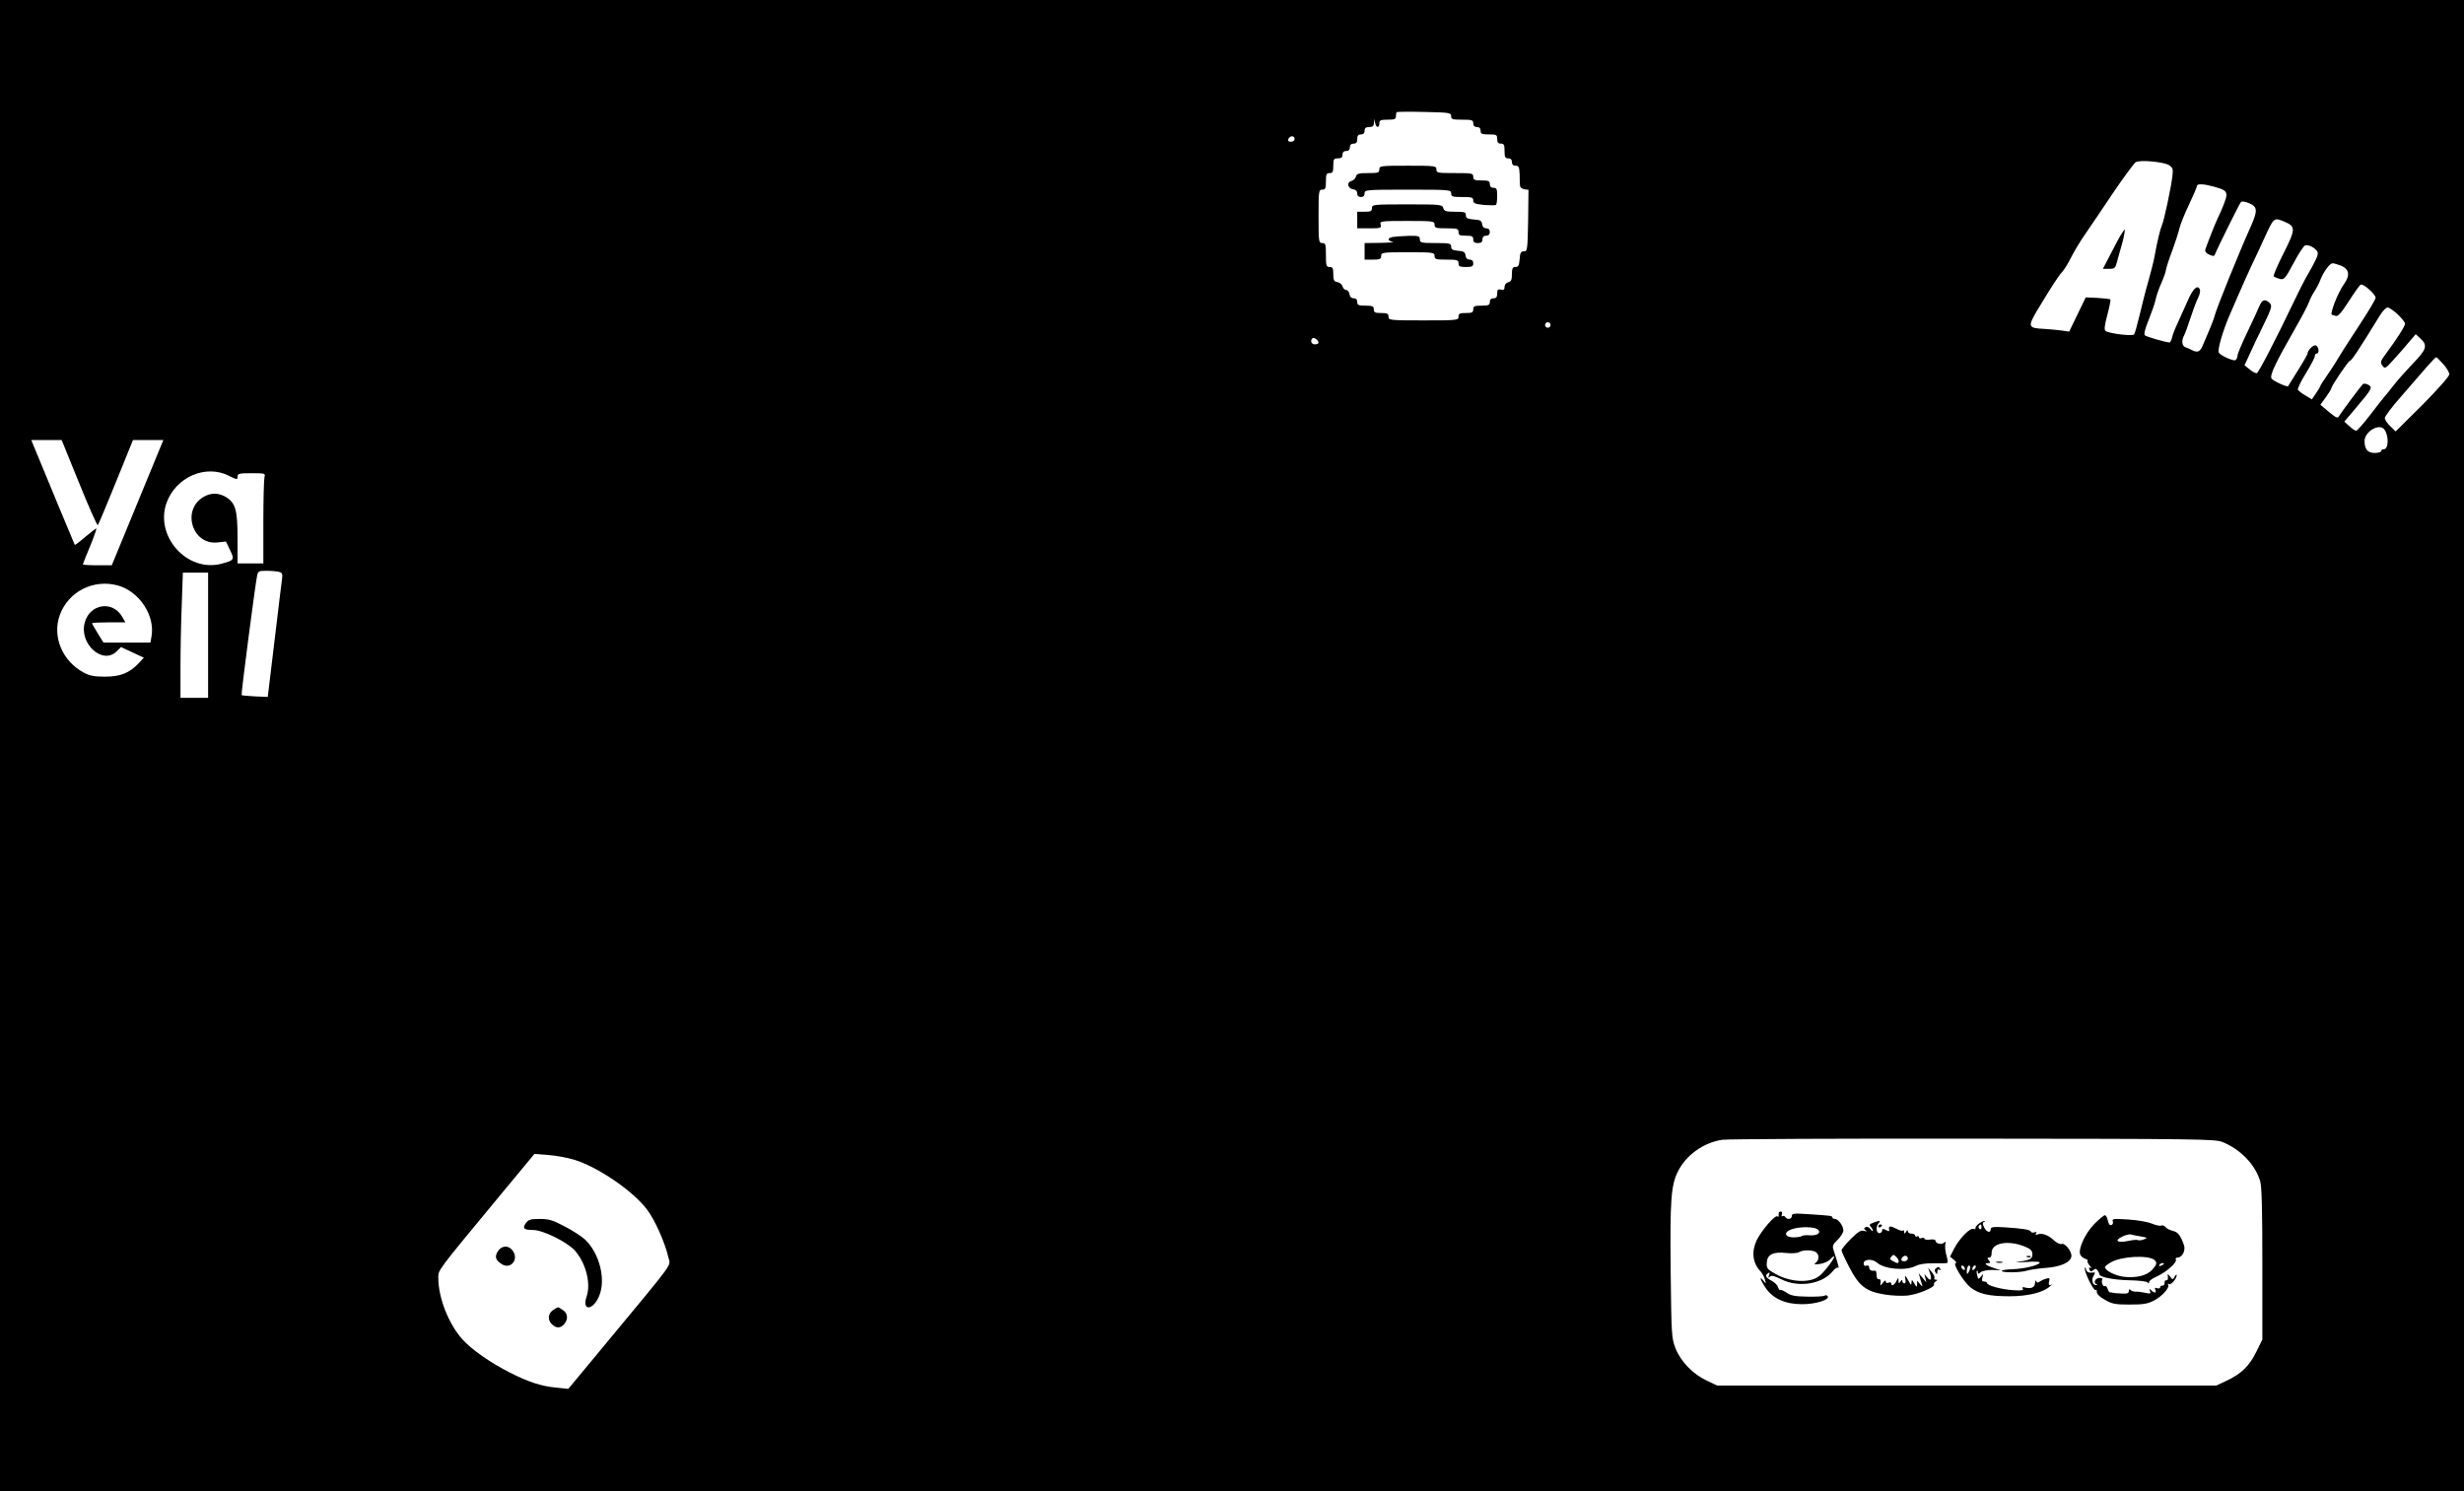 <?xml version="1.0" standalone="no"?>
<!DOCTYPE svg PUBLIC "-//W3C//DTD SVG 20010904//EN"
 "http://www.w3.org/TR/2001/REC-SVG-20010904/DTD/svg10.dtd">
<svg version="1.0" xmlns="http://www.w3.org/2000/svg"
 width="1338pt" height="810pt" viewBox="0 0 1338 810"
 preserveAspectRatio="xMidYMid meet">

<g transform="translate(0,810) scale(0.1,-0.1)"
fill="#000000" stroke="none">
<path d="M0 4050 l0 -4050 6690 0 6690 0 0 4050 0 4050 -6690 0 -6690 0 0
-4050z m7880 3419 c0 -17 7 -19 60 -19 53 0 60 -2 60 -20 0 -13 7 -20 20 -20
13 0 20 -7 20 -20 0 -17 7 -20 45 -20 41 0 45 -2 45 -25 0 -18 5 -25 20 -25
17 0 20 -7 20 -40 0 -33 3 -40 20 -40 13 0 20 -7 20 -20 0 -13 7 -20 20 -20
17 0 20 -7 22 -47 0 -27 1 -55 2 -63 1 -8 11 -16 24 -18 l22 -3 -2 -167 c-3
-159 -4 -167 -23 -167 -16 0 -21 -8 -23 -42 -3 -35 -7 -43 -23 -43 -15 0 -19
-7 -19 -39 0 -30 -4 -40 -20 -44 -12 -3 -20 -14 -20 -25 0 -15 -5 -19 -20 -15
-16 4 -20 0 -20 -21 0 -19 -5 -26 -20 -26 -13 0 -20 -7 -20 -20 0 -17 -7 -20
-45 -20 -38 0 -45 -3 -45 -20 0 -17 -7 -20 -40 -20 -33 0 -40 -3 -40 -20 0
-19 -7 -20 -190 -20 -183 0 -190 1 -190 20 0 17 -7 20 -40 20 -33 0 -40 3 -40
20 0 17 -7 20 -45 20 -38 0 -45 3 -45 20 0 13 -7 20 -19 20 -13 0 -21 8 -23
23 -2 12 -10 22 -18 22 -8 0 -17 9 -20 20 -3 11 -16 21 -28 23 -18 3 -22 10
-22 43 0 32 -3 39 -20 39 -18 0 -20 7 -20 65 0 58 -2 65 -20 65 -19 0 -20 7
-20 145 0 138 1 145 20 145 17 0 20 7 20 45 0 38 3 45 20 45 17 0 20 7 20 40
0 36 3 40 25 40 18 0 25 5 25 20 0 13 7 20 20 20 13 0 20 7 20 20 0 13 7 20
20 20 15 0 20 7 20 25 0 18 5 25 20 25 13 0 20 7 20 20 0 15 7 20 25 20 19 0
25 6 26 23 l2 22 4 -22 c5 -28 23 -30 23 -3 0 17 7 20 45 20 37 0 45 3 45 18
0 10 2 21 4 23 2 2 70 3 150 1 137 -3 146 -4 146 -23z m-850 -124 c0 -8 -9
-15 -20 -15 -13 0 -18 5 -14 15 4 8 12 15 20 15 8 0 14 -7 14 -15z m4748 -142
c20 -13 23 -21 19 -56 -6 -58 -46 -248 -58 -272 -9 -21 -25 -87 -39 -165 -4
-25 -19 -83 -32 -130 -14 -47 -35 -130 -48 -185 -13 -55 -27 -105 -31 -111 -9
-11 -133 4 -155 18 -9 6 -6 30 9 87 12 44 19 82 17 85 -3 2 -34 6 -70 8 l-64
3 -45 -93 -45 -93 -41 6 c-22 3 -66 7 -98 9 -85 4 -87 12 -33 103 82 136 113
183 134 206 11 12 34 49 50 82 17 33 50 88 74 122 24 34 91 134 150 222 60 88
116 164 125 170 24 14 152 2 181 -16z m242 -116 c58 -16 70 -24 70 -47 0 -17
-20 -69 -50 -131 -8 -16 -54 -132 -64 -162 -4 -13 2 -21 21 -30 20 -9 27 -9
30 0 9 25 134 278 142 286 5 5 24 2 45 -7 45 -19 46 -40 10 -122 -68 -151
-188 -449 -198 -489 -4 -16 -18 -52 -30 -80 -12 -27 -28 -65 -35 -82 -14 -34
-28 -40 -59 -24 -9 5 -25 12 -34 15 -20 6 -23 37 -8 64 5 9 21 52 35 96 14 43
32 91 41 108 8 16 13 36 10 45 -12 30 -38 6 -67 -62 -17 -38 -41 -92 -54 -120
-13 -27 -27 -62 -30 -77 -4 -16 -10 -28 -14 -28 -24 2 -126 31 -134 39 -6 6 1
36 21 84 16 40 33 89 37 108 4 19 14 50 22 69 28 65 31 75 36 100 3 14 18 61
35 105 16 44 33 96 37 115 4 19 27 77 51 127 24 51 44 97 44 103 0 13 34 12
90 -3z m385 -191 c62 -26 61 -41 -5 -172 -33 -65 -57 -121 -53 -125 5 -4 19
-10 33 -14 23 -5 29 1 74 85 26 50 55 94 63 97 19 7 61 -16 68 -37 5 -15 -7
-40 -67 -145 -9 -16 -39 -75 -65 -130 -93 -195 -188 -378 -198 -382 -5 -1 -23
7 -38 20 l-29 23 32 69 c17 39 41 88 52 110 11 22 31 64 44 92 20 47 21 54 8
68 -24 23 -40 18 -55 -17 -7 -18 -37 -82 -66 -143 -29 -60 -53 -117 -53 -127
0 -9 -5 -20 -11 -24 -11 -6 -78 23 -90 40 -10 13 22 122 61 211 10 22 32 74
50 115 18 41 47 107 65 145 19 39 50 106 70 150 53 115 52 115 110 91z m310
-240 c41 -18 47 -51 16 -95 -37 -51 -83 -171 -67 -171 2 0 11 -3 20 -6 11 -4
30 17 70 79 30 47 59 88 65 91 13 8 81 -52 81 -71 0 -9 -39 -74 -87 -147 -76
-116 -102 -157 -138 -217 -6 -10 -25 -38 -42 -63 -18 -26 -33 -49 -33 -52 0
-3 -10 -20 -23 -39 l-23 -34 -35 21 c-19 11 -37 25 -41 31 -3 6 16 46 43 89
27 44 49 86 49 94 0 8 5 14 10 14 16 0 12 37 -5 44 -13 5 -45 -27 -45 -46 0
-3 -23 -44 -52 -90 -29 -46 -53 -84 -53 -85 -3 -8 -82 28 -90 41 -11 17 19 81
128 272 35 61 69 125 75 143 6 17 20 44 30 59 10 15 25 43 32 62 19 47 51 90
67 90 8 0 29 -7 48 -14z m305 -263 c22 -21 40 -44 40 -51 0 -13 -43 -81 -104
-163 -30 -41 -32 -47 -19 -65 14 -18 16 -17 61 33 26 28 63 71 83 95 l37 43
26 -24 c40 -37 33 -59 -42 -136 -37 -39 -83 -90 -102 -115 -19 -25 -42 -53
-50 -62 -8 -9 -44 -55 -80 -102 -36 -47 -70 -85 -75 -85 -6 -1 -22 10 -37 24
l-28 25 66 78 c86 102 89 108 63 123 -12 6 -25 7 -29 2 -15 -16 -115 -151
-126 -169 -10 -18 -14 -16 -58 19 l-46 39 30 41 c16 22 30 45 30 49 0 12 92
148 100 148 9 0 46 56 164 248 14 23 33 42 41 42 9 0 33 -17 55 -37z m-4600
-58 c0 -8 -7 -15 -15 -15 -8 0 -15 7 -15 15 0 8 7 15 15 15 8 0 15 -7 15 -15z
m-1260 -96 c0 -5 -9 -9 -20 -9 -19 0 -27 20 -13 33 7 8 33 -11 33 -24z m6107
-116 c18 -20 33 -45 33 -56 0 -11 -60 -79 -145 -165 l-146 -145 -29 28 c-17
16 -30 36 -30 45 0 8 39 61 88 116 48 55 109 126 136 157 27 31 52 57 55 57 3
0 20 -17 38 -37z m-320 -355 c26 -34 24 -108 -3 -108 -8 0 -14 -4 -14 -10 0
-5 -16 -10 -35 -10 -38 0 -55 20 -55 65 0 51 80 98 107 63z m-12517 -292 c52
-129 98 -232 101 -228 4 4 48 109 99 235 l92 227 83 0 82 0 -140 -340 -140
-340 -78 0 c-44 0 -79 2 -79 5 0 3 18 48 40 100 21 52 36 95 33 95 -3 0 -30
-21 -60 -46 -30 -26 -55 -45 -57 -43 -2 3 -144 345 -223 537 l-13 32 82 0 83
0 95 -234z m813 40 c44 -22 47 -22 47 -5 0 17 9 19 76 19 74 0 76 -1 70 -22
-3 -13 -6 -123 -6 -245 l0 -223 -70 0 -70 0 0 135 c0 155 -11 193 -62 225 -42
25 -84 25 -125 0 -118 -72 -58 -261 78 -246 l46 5 22 -46 c25 -52 23 -56 -44
-74 -186 -51 -365 146 -301 329 50 141 213 212 339 148z m273 -522 c16 -4 19
-12 16 -34 -2 -16 -21 -167 -41 -337 l-37 -308 -69 3 c-39 2 -72 5 -73 7 -4 3
73 593 84 648 5 25 9 27 52 27 26 0 56 -3 68 -6z m-386 -344 l0 -340 -75 0
-75 0 0 168 c0 92 3 245 7 340 l6 172 69 0 68 0 0 -340z m-489 270 c114 -32
201 -161 182 -274 l-6 -36 -127 0 -128 0 -31 50 c-17 28 -31 52 -31 55 0 3 41
5 91 5 l90 0 -18 31 c-52 89 -176 70 -203 -33 -31 -115 98 -231 174 -155 l23
23 62 -29 62 -29 -28 -30 c-50 -53 -99 -73 -183 -73 -57 0 -84 5 -115 22 -116
62 -172 194 -131 311 46 129 183 199 317 162z m11427 -3022 c98 -40 177 -121
205 -212 9 -30 12 -154 12 -451 l0 -410 -33 -67 c-37 -76 -82 -120 -162 -157
l-55 -26 -1355 0 -1355 0 -57 27 c-75 35 -141 103 -170 176 -21 55 -22 70 -26
420 -4 382 2 463 38 537 44 91 140 160 243 175 29 4 642 7 1362 6 1214 -1
1313 -2 1353 -18z m-8948 -97 c131 -41 321 -172 395 -272 43 -58 97 -181 114
-256 11 -54 50 0 -349 -482 l-194 -234 -66 7 c-78 7 -148 29 -250 81 -107 54
-210 126 -260 182 -75 85 -130 225 -130 334 0 43 -7 33 328 438 l194 234 77
-6 c42 -3 105 -15 141 -26z"/>
<path d="M7490 7180 c0 -18 -7 -20 -61 -20 -51 0 -62 -3 -66 -19 -3 -11 -14
-21 -25 -24 -27 -7 -20 -41 10 -45 14 -2 22 -10 22 -23 0 -12 7 -19 20 -19 13
0 20 7 20 20 0 19 7 20 235 20 228 0 235 -1 235 -20 0 -18 7 -20 60 -20 52 0
60 -2 60 -19 0 -15 10 -19 58 -24 31 -2 60 -3 65 0 4 2 7 24 7 49 0 37 -3 44
-20 44 -13 0 -20 7 -20 20 0 17 -7 20 -45 20 -38 0 -45 3 -45 20 0 19 -7 20
-100 20 -93 0 -100 1 -100 20 0 19 -7 20 -155 20 -148 0 -155 -1 -155 -20z"/>
<path d="M7450 6970 c0 -17 -7 -20 -40 -20 l-40 0 0 -45 0 -45 66 0 c61 0 66
1 61 20 -5 19 0 20 144 20 142 0 149 -1 149 -20 0 -18 7 -20 65 -20 58 0 65
-2 65 -20 0 -17 7 -20 40 -20 33 0 40 -3 40 -20 0 -15 7 -20 25 -20 18 0 25 5
25 20 0 13 7 20 20 20 13 0 20 7 20 20 0 13 -7 20 -19 20 -13 0 -21 8 -23 23
-2 18 -10 23 -45 25 -35 3 -43 7 -43 23 0 17 -7 19 -59 19 -50 0 -59 3 -64 20
-5 19 -14 20 -196 20 -184 0 -191 -1 -191 -20z"/>
<path d="M7563 6813 c-13 -2 -23 -8 -23 -13 0 -5 10 -11 23 -13 12 -2 -17 -5
-65 -6 l-88 -1 0 -45 0 -45 45 0 c38 0 45 3 45 20 0 19 7 20 145 20 138 0 145
-1 145 -20 0 -18 7 -20 65 -20 58 0 65 -2 65 -20 0 -17 7 -20 40 -20 33 0 40
3 40 20 0 13 -7 20 -19 20 -13 0 -21 8 -23 23 -2 18 -10 23 -40 25 -30 3 -38
7 -38 23 0 17 -8 19 -85 19 -78 0 -85 2 -85 20 0 18 -6 20 -62 19 -35 -1 -73
-4 -85 -6z"/>
<path d="M11477 6751 l-58 -111 34 0 c31 0 34 3 44 43 6 23 19 68 28 100 9 32
14 64 13 69 -2 6 -30 -39 -61 -101z"/>
<path d="M9659 1513 c-1 -5 -1 -12 0 -16 1 -5 -3 -6 -8 -3 -13 8 -85 -76 -111
-128 -30 -63 -24 -124 20 -171 10 -11 21 -31 24 -45 7 -24 6 -24 -8 -6 -26 33
-17 4 12 -39 40 -58 106 -88 196 -88 74 -1 153 24 141 43 -3 6 -12 7 -18 3 -7
-4 -49 -6 -95 -5 -65 1 -90 6 -111 22 -16 10 -31 17 -34 14 -3 -3 -8 4 -12 15
-3 12 -20 28 -36 36 -31 16 -36 29 -17 41 8 5 9 1 4 -12 -5 -14 -4 -16 4 -8 9
9 25 5 63 -14 94 -47 223 -26 280 45 10 13 22 21 27 18 8 -5 5 7 -20 86 -12
33 -10 37 19 66 17 17 31 40 31 50 0 25 -28 63 -46 63 -8 0 -14 4 -14 8 0 9
-7 10 -132 18 -76 5 -88 4 -88 -10 0 -18 -25 -22 -35 -6 -4 6 -11 8 -16 5 -5
-3 -6 1 -3 9 3 9 1 16 -5 16 -6 0 -12 -3 -12 -7z m214 -92 c17 -17 -5 -32 -44
-30 -21 2 -41 0 -45 -4 -4 -4 -25 -7 -46 -7 -38 0 -53 20 -26 36 36 23 140 26
161 5z m-13 -121 c19 -12 20 -42 0 -58 -12 -10 -8 -11 25 -6 23 4 47 15 57 28
10 11 18 16 18 10 0 -6 -18 -34 -41 -62 -30 -38 -51 -54 -81 -62 -56 -16 -137
-3 -196 31 -45 25 -50 31 -48 61 2 45 34 61 106 53 30 -3 62 -1 70 5 19 12 70
13 90 0z"/>
<path d="M11372 1452 c-49 -50 -88 -135 -76 -165 3 -9 15 -19 26 -23 11 -3 17
-8 14 -12 -3 -3 2 -14 11 -25 10 -11 12 -17 6 -13 -9 5 -11 2 -7 -9 5 -12 9
-13 21 -3 11 9 16 9 24 -3 5 -8 9 -16 9 -19 0 -16 76 -31 160 -33 52 -1 98 -6
102 -12 5 -6 8 -6 8 2 0 7 19 21 43 31 52 24 111 77 102 91 -3 6 1 11 9 11 26
0 46 39 35 69 -19 53 -33 70 -60 76 -15 4 -33 12 -39 20 -6 8 -17 12 -25 9 -7
-3 -30 2 -51 11 -22 9 -79 19 -128 22 -78 5 -89 4 -83 -10 3 -8 0 -18 -8 -20
-8 -4 -15 5 -19 24 -3 16 -10 29 -16 29 -6 0 -32 -22 -58 -48z m253 -67 c37
-7 38 -8 17 -16 -13 -5 -28 -7 -32 -4 -5 3 -28 1 -51 -4 -59 -13 -81 0 -37 22
18 9 40 15 48 13 8 -3 33 -7 55 -11z m73 -127 c17 -15 15 -25 -11 -54 -30 -32
-87 -46 -155 -38 -47 6 -102 34 -102 53 0 3 14 15 32 25 55 33 201 41 236 14z
m52 -22 c0 -2 -7 -7 -16 -10 -8 -3 -12 -2 -9 4 6 10 25 14 25 6z"/>
<path d="M10171 1459 c-19 -7 -22 -12 -13 -21 7 -7 12 -16 12 -22 0 -5 -6 -2
-13 9 -9 11 -19 15 -27 10 -10 -6 -9 -9 1 -17 10 -6 7 -7 -8 -3 -18 5 -33 -4
-73 -44 -27 -27 -50 -55 -50 -61 0 -7 19 -48 42 -92 52 -102 91 -132 190 -148
39 -7 96 -9 127 -6 59 7 148 45 143 60 -2 5 2 13 10 17 10 7 10 9 0 9 -7 0
-11 4 -8 9 3 5 -3 20 -14 32 l-20 24 10 -29 c13 -36 3 -48 -17 -21 -15 19 -15
19 -8 -5 l6 -25 -21 25 -21 25 7 -25 c4 -14 9 -32 12 -40 3 -9 -2 -6 -11 5
l-16 20 -1 -20 c-1 -18 -2 -17 -15 5 -13 22 -14 23 -15 5 -1 -17 -3 -16 -16 8
-17 32 -24 35 -17 7 3 -11 0 -20 -6 -20 -6 0 -11 6 -11 13 0 8 -4 7 -10 -3 -8
-12 -10 -12 -11 5 0 19 -1 18 -11 -2 -11 -23 -28 -31 -28 -13 0 5 -7 7 -15 4
-9 -4 -15 -1 -15 7 0 8 -6 5 -15 -7 -15 -19 -16 -19 -13 1 2 12 -2 19 -9 18
-8 -2 -13 7 -13 22 0 14 -3 24 -7 24 -21 -3 -33 3 -33 17 0 10 -6 14 -15 10
-10 -3 -15 1 -15 13 0 23 47 26 72 4 40 -36 154 -46 209 -19 22 11 55 16 101
15 38 -1 71 0 73 3 3 2 0 21 -6 42 -6 21 -8 47 -6 58 4 15 2 17 -8 8 -14 -12
-45 -3 -45 12 0 6 -13 8 -30 6 -16 -3 -30 0 -30 5 0 5 -7 7 -15 3 -8 -3 -15
-1 -15 5 0 6 -4 7 -10 4 -5 -3 -10 -1 -10 4 0 6 -9 11 -20 11 -11 0 -20 6 -20
13 0 8 -4 7 -10 -3 -8 -12 -10 -12 -10 -1 0 8 -3 12 -6 8 -4 -3 -19 0 -35 9
-35 18 -45 17 -41 -2 3 -13 -1 -13 -17 -4 -17 8 -21 8 -21 -3 0 -8 -7 -14 -15
-14 -18 0 -20 38 -3 55 14 14 3 15 -31 1z m139 -208 c0 -14 -6 -14 -31 0 -16
8 -18 13 -9 24 10 12 14 12 26 0 8 -7 14 -18 14 -24z m50 14 c0 -8 -9 -15 -20
-15 -13 0 -18 5 -14 15 4 8 12 15 20 15 8 0 14 -7 14 -15z"/>
<path d="M10745 1454 c-11 -8 -19 -19 -18 -24 2 -5 -3 -7 -11 -4 -18 7 -75
-51 -104 -106 l-23 -45 21 -17 c12 -10 17 -18 10 -18 -19 0 41 -99 78 -130 45
-37 101 -50 213 -50 102 0 183 20 221 54 13 12 19 18 14 14 -17 -14 -24 -9
-19 13 5 19 3 20 -18 14 -13 -4 -29 -12 -36 -17 -7 -6 -13 -4 -16 4 -3 7 -6 3
-6 -8 -1 -25 -20 -35 -52 -27 -16 4 -20 3 -15 -6 6 -9 -6 -11 -51 -8 -64 4
-143 25 -143 39 0 4 -7 8 -16 8 -11 0 -14 6 -9 23 6 20 5 21 -8 4 -14 -16 -15
-16 -20 5 -4 12 -4 24 -2 27 3 2 5 -1 5 -9 0 -10 3 -10 16 1 9 7 37 12 62 12
l47 -2 -37 12 c-43 14 -59 27 -33 27 14 0 15 3 5 15 -10 12 -10 15 2 15 8 0
14 10 13 27 0 52 86 69 175 35 34 -13 45 -23 46 -40 2 -28 -9 -35 -71 -44 -31
-4 -18 -5 34 -2 51 4 81 2 77 -4 -9 -15 -86 -33 -148 -35 -32 -1 -58 -5 -58
-9 0 -11 101 -10 136 1 16 5 62 12 103 15 81 6 134 30 139 62 4 26 -34 75 -53
68 -8 -3 -27 6 -42 20 -31 29 -65 41 -88 32 -11 -4 -14 -2 -9 6 5 7 2 9 -9 5
-9 -3 -17 -1 -19 4 -4 11 -42 17 -150 24 -54 3 -68 1 -68 -11 0 -23 -24 -16
-36 11 -9 18 -9 25 0 29 6 2 7 5 1 5 -5 0 -19 -7 -30 -15z m15 -20 c0 -8 -5
-12 -10 -9 -6 4 -8 11 -5 16 9 14 15 11 15 -7z m-90 -225 c0 -6 -4 -7 -10 -4
-5 3 -10 11 -10 16 0 6 5 7 10 4 6 -3 10 -11 10 -16z m21 -16 c-10 -17 -10
-16 -11 3 0 23 13 41 18 25 2 -6 -1 -18 -7 -28z m31 15 c-7 -7 -12 -8 -12 -2
0 14 12 26 19 19 2 -3 -1 -11 -7 -17z"/>
<path d="M10200 1439 c0 -5 5 -7 10 -4 6 3 10 8 10 11 0 2 -4 4 -10 4 -5 0
-10 -5 -10 -11z"/>
<path d="M11008 1273 c7 -3 16 -2 19 1 4 3 -2 6 -13 5 -11 0 -14 -3 -6 -6z"/>
<path d="M10843 1243 c9 -2 23 -2 30 0 6 3 -1 5 -18 5 -16 0 -22 -2 -12 -5z"/>
<path d="M10513 1212 c-8 -5 -9 -13 -3 -22 8 -13 10 -12 10 3 0 11 4 15 12 11
7 -4 8 -3 4 4 -8 14 -8 14 -23 4z"/>
<path d="M11321 1210 c-1 -23 48 -122 58 -116 5 3 8 -2 7 -11 0 -10 16 -27 44
-42 39 -23 57 -26 135 -26 74 0 98 4 132 22 46 25 86 70 76 86 -3 5 -1 7 5 3
11 -6 42 30 42 49 0 5 -5 2 -11 -8 -10 -18 -11 -18 -25 0 -14 17 -14 17 -12
-2 2 -11 -2 -19 -8 -18 -7 1 -11 -5 -10 -15 0 -9 -5 -16 -11 -14 -7 1 -13 -3
-13 -9 0 -6 -7 -8 -16 -5 -12 4 -15 2 -10 -9 7 -18 -5 -20 -23 -2 -10 10 -11
9 -6 -5 6 -14 2 -15 -27 -9 -18 4 -42 7 -53 6 -11 0 -23 5 -27 10 -5 6 -8 3
-8 -6 0 -13 -9 -16 -42 -14 -24 1 -45 3 -48 5 -3 1 -8 2 -12 1 -4 0 -10 8 -13
19 -4 11 -10 18 -15 15 -10 -6 -22 23 -14 36 3 5 -4 9 -14 9 -23 0 -37 -26
-19 -34 9 -3 8 -5 -1 -5 -19 -1 -27 29 -13 51 9 15 9 19 -1 17 -26 -3 -37 1
-41 19 -3 12 -5 13 -6 2z"/>
<path d="M2856 1458 c-21 -29 -12 -38 39 -38 53 0 186 -66 227 -112 60 -69 88
-179 63 -251 -26 -77 33 -76 67 1 40 89 5 233 -74 309 -18 17 -68 50 -111 72
-66 35 -87 41 -137 41 -49 0 -61 -4 -74 -22z"/>
<path d="M2704 1305 c-19 -29 -14 -48 20 -70 47 -31 94 22 62 70 -22 33 -60
33 -82 0z"/>
<path d="M3002 984 c-27 -18 -29 -55 -4 -77 24 -22 45 -21 65 1 23 26 21 58
-5 76 -12 9 -25 16 -28 16 -3 0 -16 -7 -28 -16z"/>
</g>
</svg>
